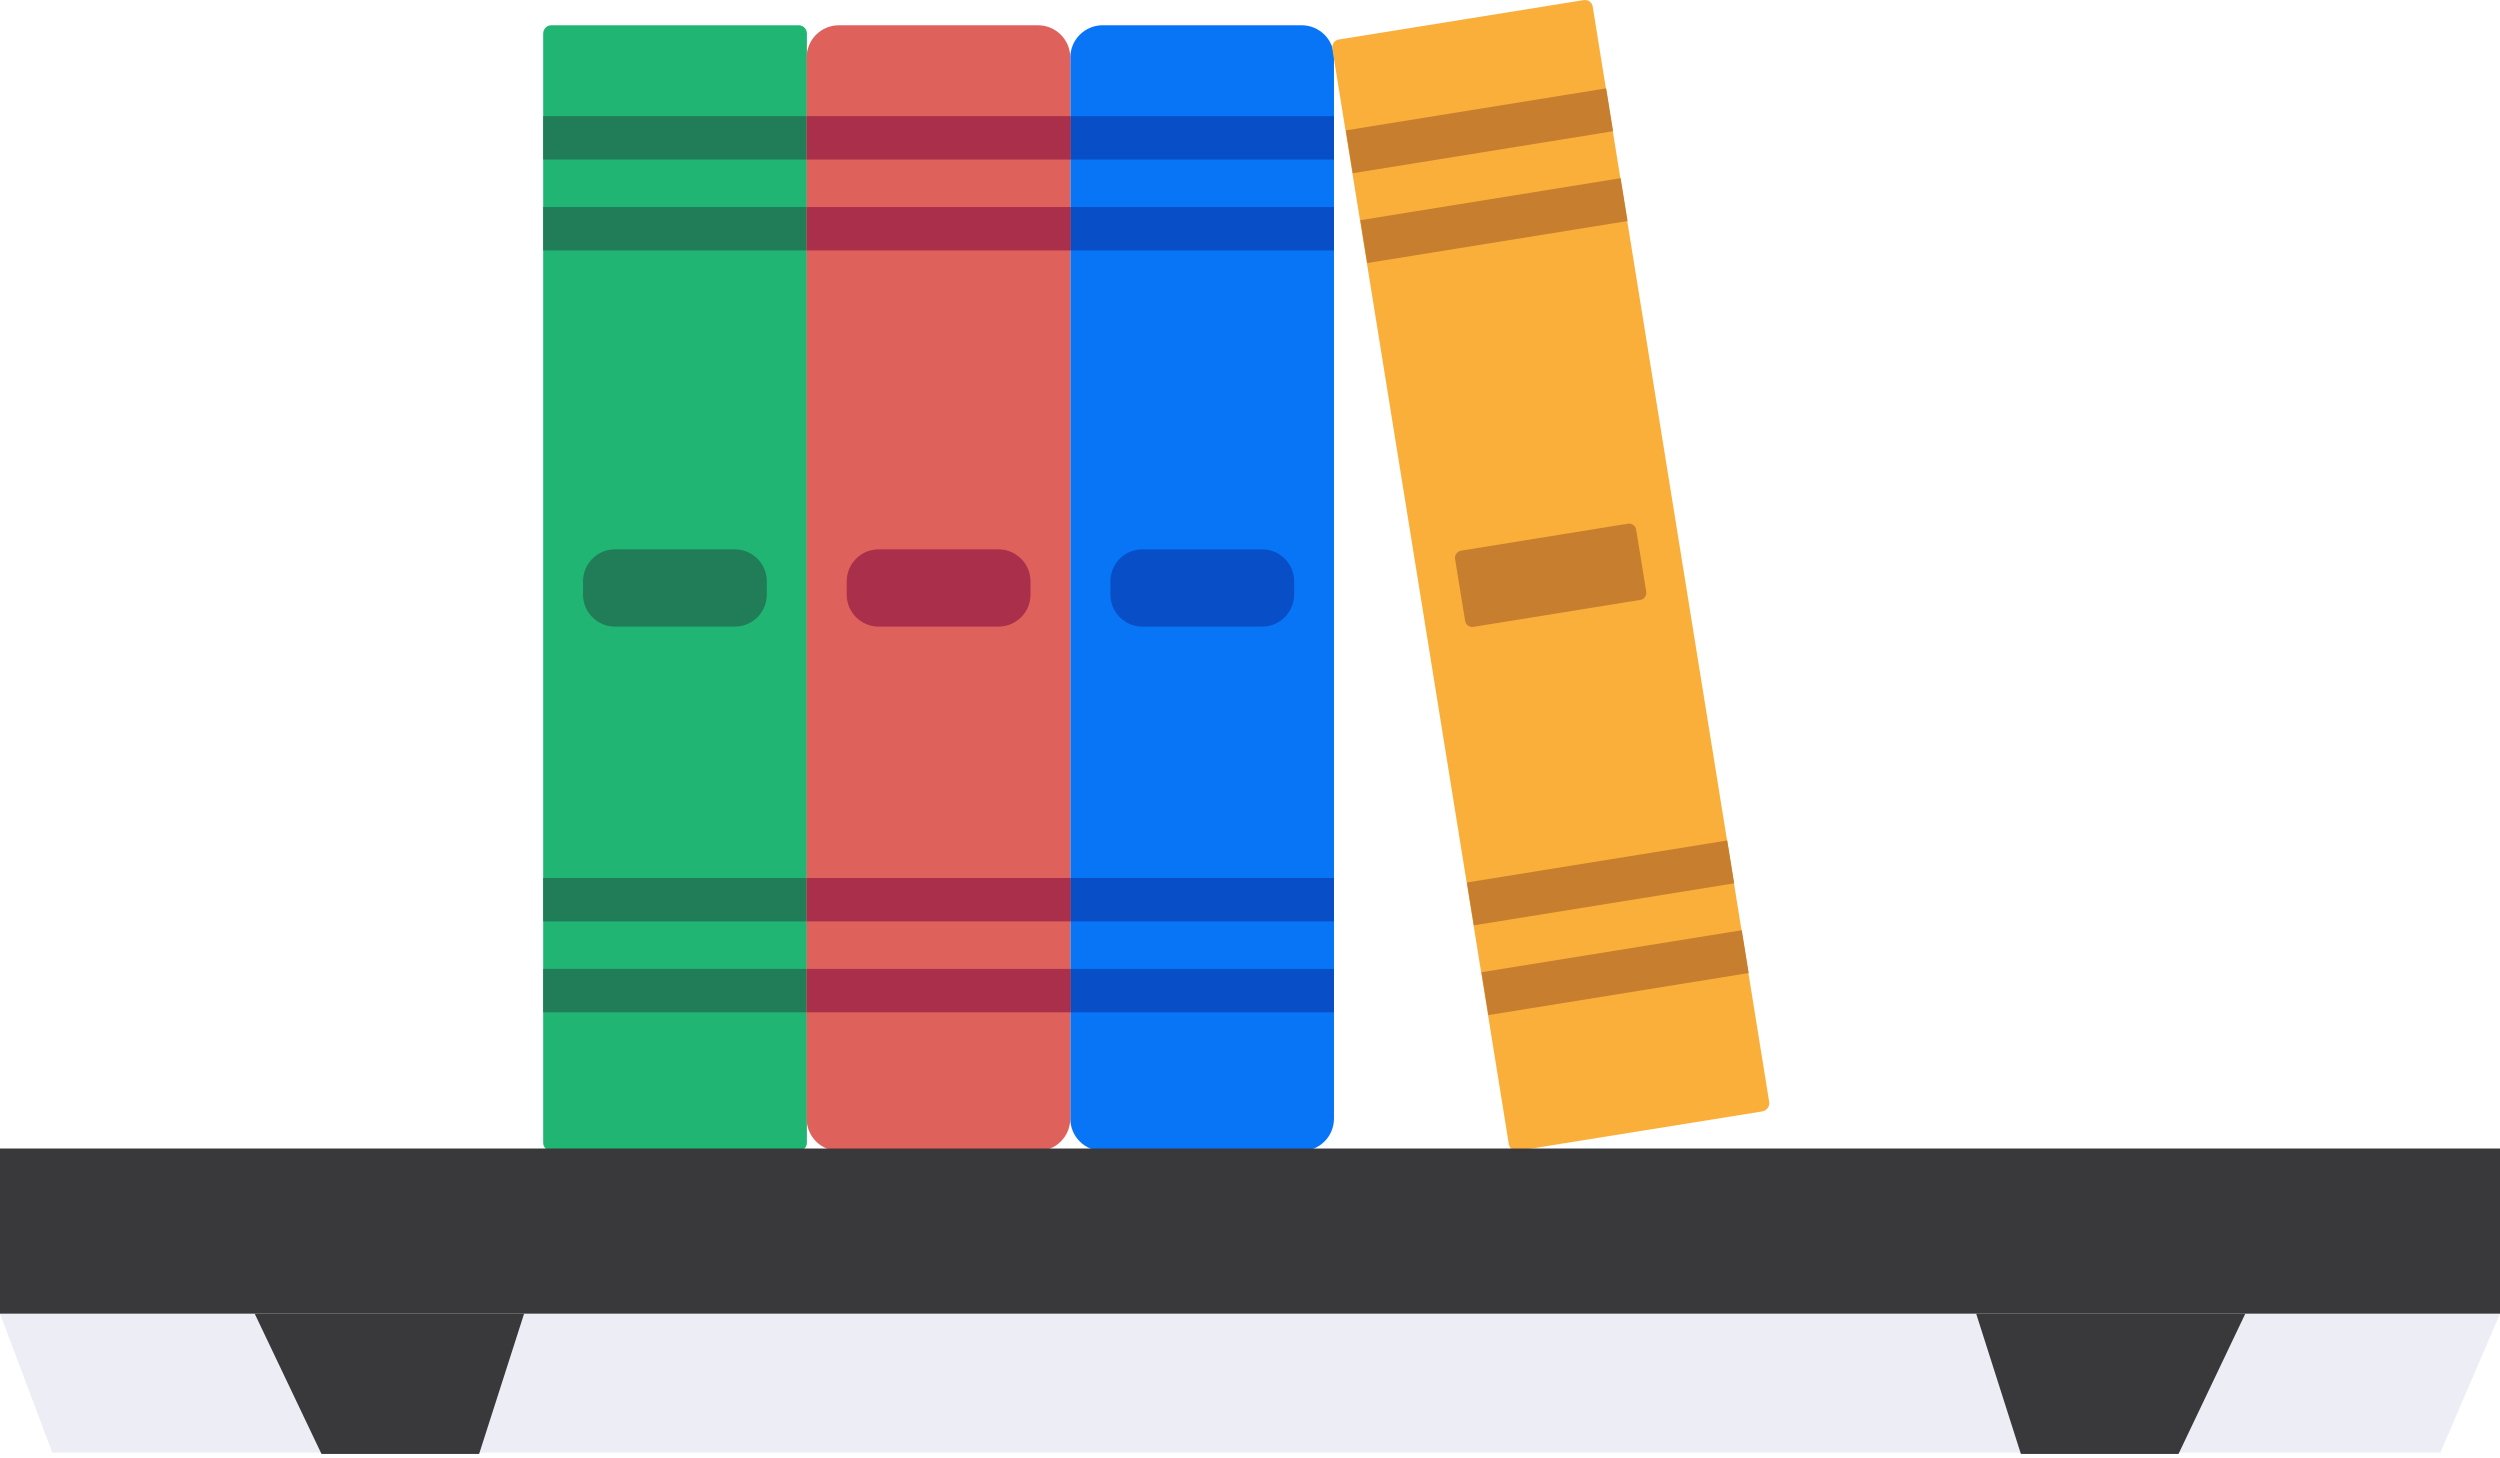 <svg width="120" height="70" viewBox="0 0 120 70" fill="none" xmlns="http://www.w3.org/2000/svg">
<path d="M62.474 55.246H52.932C52.068 55.246 51.374 54.552 51.374 53.687V2.771C51.374 1.906 52.068 1.212 52.932 1.212H62.474C63.338 1.212 64.031 1.906 64.031 2.771V53.687C64.031 54.552 63.338 55.246 62.474 55.246Z" fill="#0875F7"/>
<path d="M60.589 30.077H54.83C53.992 30.077 53.299 29.395 53.299 28.544V27.902C53.299 27.063 53.979 26.369 54.83 26.369H60.589C61.427 26.369 62.121 27.05 62.121 27.902V28.544C62.108 29.395 61.427 30.077 60.589 30.077Z" fill="#084FC7"/>
<path d="M64.031 5.575H51.374V7.658H64.031V5.575Z" fill="#084FC7"/>
<path d="M64.031 9.938H51.374V12.021H64.031V9.938Z" fill="#084FC7"/>
<path d="M64.031 42.144H51.374V44.227H64.031V42.144Z" fill="#084FC7"/>
<path d="M64.031 46.507H51.374V48.59H64.031V46.507Z" fill="#084FC7"/>
<path d="M38.338 55.246H26.466C26.257 55.246 26.073 55.076 26.073 54.853V1.605C26.073 1.395 26.244 1.212 26.466 1.212H38.338C38.547 1.212 38.731 1.382 38.731 1.605V54.853C38.731 55.076 38.547 55.246 38.338 55.246Z" fill="#21B573"/>
<path d="M35.275 30.077H29.516C28.678 30.077 27.985 29.395 27.985 28.544V27.902C27.985 27.063 28.665 26.369 29.516 26.369H35.275C36.113 26.369 36.806 27.05 36.806 27.902V28.544C36.806 29.395 36.113 30.077 35.275 30.077Z" fill="#217C58"/>
<path d="M38.731 5.575H26.073V7.658H38.731V5.575Z" fill="#217C58"/>
<path d="M38.731 9.938H26.073V12.021H38.731V9.938Z" fill="#217C58"/>
<path d="M38.731 42.144H26.073V44.227H38.731V42.144Z" fill="#217C58"/>
<path d="M38.731 46.507H26.073V48.59H38.731V46.507Z" fill="#217C58"/>
<path d="M49.817 55.246H40.275C39.411 55.246 38.717 54.552 38.717 53.687V2.771C38.717 1.906 39.411 1.212 40.275 1.212H49.817C50.681 1.212 51.374 1.906 51.374 2.771V53.687C51.374 54.552 50.681 55.246 49.817 55.246Z" fill="#DF615C"/>
<path d="M47.932 30.077H42.173C41.335 30.077 40.642 29.395 40.642 28.544V27.902C40.642 27.063 41.322 26.369 42.173 26.369H47.932C48.77 26.369 49.464 27.05 49.464 27.902V28.544C49.464 29.395 48.77 30.077 47.932 30.077Z" fill="#A92F4B"/>
<path d="M51.388 5.575H38.731V7.658H51.388V5.575Z" fill="#A92F4B"/>
<path d="M51.388 9.938H38.731V12.021H51.388V9.938Z" fill="#A92F4B"/>
<path d="M51.388 42.144H38.731V44.227H51.388V42.144Z" fill="#A92F4B"/>
<path d="M51.388 46.507H38.731V48.59H51.388V46.507Z" fill="#A92F4B"/>
<path d="M84.595 53.347L72.867 55.233C72.657 55.273 72.448 55.129 72.422 54.906L63.953 2.339C63.914 2.129 64.058 1.919 64.281 1.893L76.008 0.006C76.218 -0.033 76.427 0.111 76.453 0.334L84.922 52.901C84.948 53.111 84.804 53.307 84.595 53.347Z" fill="#FAAF3A"/>
<path d="M78.744 28.793L70.72 30.09C70.537 30.116 70.367 29.998 70.328 29.815L69.843 26.827C69.817 26.644 69.935 26.473 70.118 26.434L78.142 25.137C78.325 25.111 78.495 25.229 78.534 25.412L79.019 28.399C79.045 28.583 78.927 28.766 78.744 28.793Z" fill="#C77E2E"/>
<path d="M77.097 4.241L64.6 6.258L64.932 8.315L77.428 6.298L77.097 4.241Z" fill="#C77E2E"/>
<path d="M77.791 8.552L65.295 10.569L65.626 12.626L78.123 10.609L77.791 8.552Z" fill="#C77E2E"/>
<path d="M82.908 40.342L70.412 42.359L70.743 44.416L83.24 42.399L82.908 40.342Z" fill="#C77E2E"/>
<path d="M83.607 44.65L71.11 46.667L71.442 48.724L83.938 46.706L83.607 44.65Z" fill="#C77E2E"/>
<g opacity="0.8">
<g opacity="0.8">
<g opacity="0.8">
<path opacity="0.8" d="M117.134 69.725H2.513L0 63.056H120L117.134 69.725Z" fill="#CED3E6"/>
</g>
</g>
</g>
<path d="M120 55.129H0V63.056H120V55.129Z" fill="#39393B"/>
<path d="M12.225 63.056L15.432 69.79H22.997L25.157 63.056H12.225Z" fill="#39393B"/>
<path d="M107.775 63.056L104.568 69.79H97.003L94.856 63.056H107.775Z" fill="#39393B"/>
</svg>
